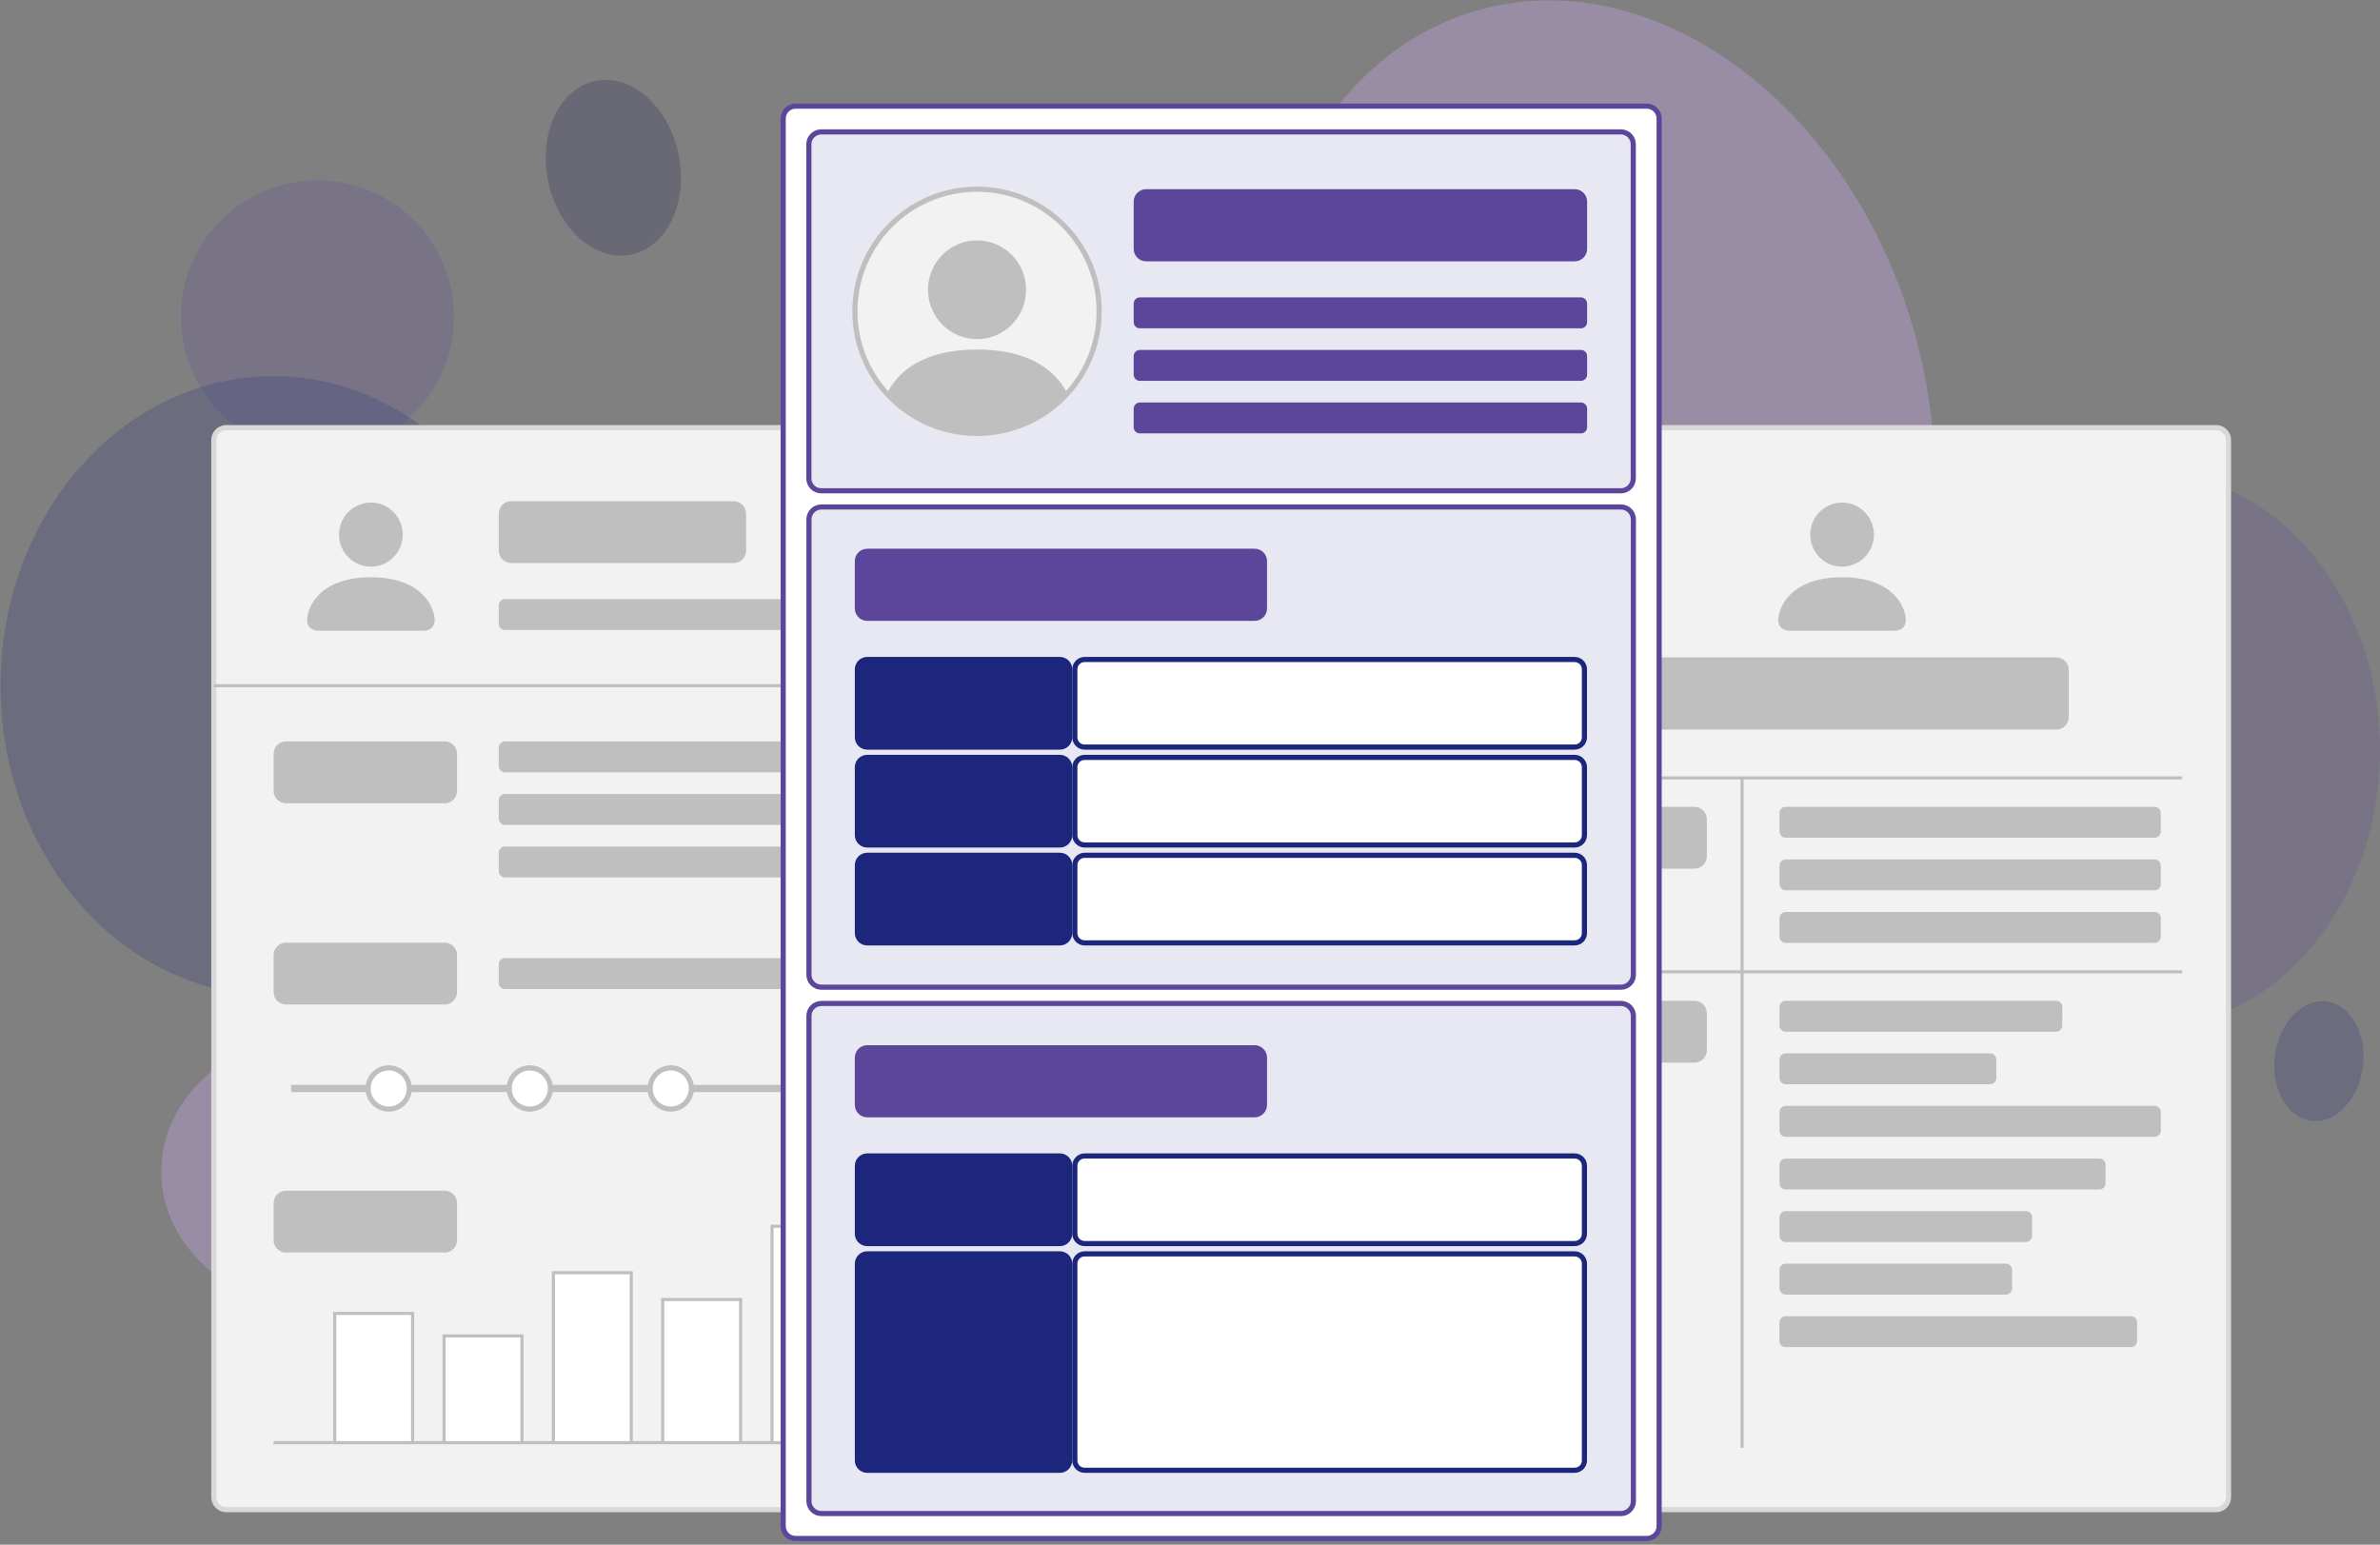 <?xml version="1.0" encoding="utf-8"?>
<!-- Generator: Adobe Illustrator 22.0.1, SVG Export Plug-In . SVG Version: 6.00 Build 0)  -->
<svg version="1.1" id="레이어_2" xmlns="http://www.w3.org/2000/svg" xmlns:xlink="http://www.w3.org/1999/xlink" x="0px"
	 y="0px" viewBox="0 0 2309.5 1499" style="enable-background:new 0 0 2309.5 1499;" xml:space="preserve">
<rect x="0" y="0" width="2309.5" height="1499" fill="#808080" stroke="none"/>
<style type="text/css">
	.st0{fill:#D4ADFC;fill-opacity:0.302;}
	.st1{fill:#1D267D;fill-opacity:0.2;}
	.st2{fill:#0C134F;fill-opacity:0.2;}
	.st3{fill:#5C469C;fill-opacity:0.2;}
	.st4{fill:#F2F2F2;stroke:#D9D9D9;stroke-width:5;stroke-miterlimit:8;}
	.st5{fill:#BFBFBF;}
	.st6{fill:none;stroke:#BFBFBF;stroke-width:3;stroke-miterlimit:8;}
	.st7{fill:none;stroke:#BFBFBF;stroke-width:7;stroke-miterlimit:8;}
	.st8{fill:#FFFFFF;stroke:#BFBFBF;stroke-width:5;stroke-miterlimit:8;}
	.st9{fill:#FFFFFF;stroke:#BFBFBF;stroke-width:3;stroke-miterlimit:8;}
	.st10{fill:#FFFFFF;stroke:#5C469C;stroke-width:5;stroke-miterlimit:10;}
	.st11{fill:#1D267D;fill-opacity:0.102;stroke:#5C469C;stroke-width:5;stroke-miterlimit:8;}
	.st12{fill:#5C469C;}
	.st13{fill:#1D267D;}
	.st14{fill:#FFFFFF;}
	.st15{clip-path:url(#SVGID_1_);}
	.st16{fill:#BFBFBF;stroke:#BFBFBF;stroke-width:5;stroke-miterlimit:8;}
</style>
<g>
	<path class="st0" d="M156.5,1137c0-74.6,71.4-135,159.5-135c88.1,0,159.5,60.4,159.5,135s-71.4,135-159.5,135
		C227.9,1272,156.5,1211.6,156.5,1137z"/>
	<path class="st1" d="M2207.5,1024.3c4.1-32,26.6-55.4,50.2-52.4c23.6,3,39.3,31.4,35.2,63.4c-4.1,32-26.6,55.4-50.2,52.4
		C2219.1,1084.6,2203.4,1056.2,2207.5,1024.3z"/>
	<path class="st2" d="M531.9,175.9c-9.7-46.5,10.8-90.1,45.8-97.4c34.9-7.2,71.1,24.6,80.7,71.1c9.7,46.5-10.8,90.1-45.8,97.4
		C577.7,254.3,541.5,222.4,531.9,175.9z"/>
	<path class="st3" d="M1857.5,728c0-149.1,101.2-270,226-270s226,120.9,226,270c0,149.1-101.2,270-226,270S1857.5,877.1,1857.5,728z
		"/>
	<path class="st0" d="M1241.9,497.7c-65.1-218.2,19.4-436.2,188.8-486.7c169.4-50.6,359.6,85.4,424.7,303.6
		c65.1,218.2-19.4,436.2-188.8,486.7C1497.2,851.9,1307.1,716,1241.9,497.7z"/>
	<path class="st3" d="M175.5,307.5c0-73.2,59.3-132.5,132.5-132.5s132.5,59.3,132.5,132.5S381.1,440,308,440
		S175.5,380.7,175.5,307.5z"/>
	<path class="st1" d="M0.5,665.5C0.5,499.5,118.9,365,265,365s264.5,134.5,264.5,300.5C529.5,831.5,411,966,265,966
		S0.5,831.5,0.5,665.5z"/>
</g>
<g>
	<path class="st4" d="M945.5,1465h-726c-6.6,0-12-5.4-12-12V427c0-6.6,5.4-12,12-12h726c6.6,0,12,5.4,12,12v1026
		C957.5,1459.6,952.1,1465,945.5,1465z"/>
	<g>
		<g>
			<g>
				<path class="st5" d="M308.3,612.1c0,0-10.3,0-10.3-10.4c0-10.4,10.3-41.5,61.9-41.5c51.6,0,61.9,31.1,61.9,41.5
					c0,10.4-10.3,10.4-10.3,10.4H308.3z M359.9,549.9c17.1,0,30.9-13.9,30.9-31.1c0-17.2-13.9-31.1-30.9-31.1s-30.9,13.9-30.9,31.1
					C328.9,535.9,342.8,549.9,359.9,549.9z"/>
			</g>
		</g>
	</g>
	<path class="st5" d="M712,546.4H496c-6.6,0-12-5.4-12-12v-36c0-6.6,5.4-12,12-12h216c6.6,0,12,5.4,12,12v36
		C724,541,718.6,546.4,712,546.4z"/>
	<path class="st5" d="M878,611.4H490c-3.3,0-6-2.7-6-6v-18c0-3.3,2.7-6,6-6h388c3.3,0,6,2.7,6,6v18C884,608.7,881.3,611.4,878,611.4
		z"/>
	<line class="st6" x1="207.5" y1="665.4" x2="957.5" y2="665.4"/>
	<line class="st6" x1="265.5" y1="1400" x2="884" y2="1400"/>
	<g>
		<path class="st5" d="M431.5,779.5h-154c-6.6,0-12-5.4-12-12v-36c0-6.6,5.4-12,12-12h154c6.6,0,12,5.4,12,12v36
			C443.5,774.1,438.1,779.5,431.5,779.5z"/>
		<g>
			<path class="st5" d="M878,749.5H490c-3.3,0-6-2.7-6-6v-18c0-3.3,2.7-6,6-6h388c3.3,0,6,2.7,6,6v18
				C884,746.8,881.3,749.5,878,749.5z"/>
			<path class="st5" d="M878,800.5H490c-3.3,0-6-2.7-6-6v-18c0-3.3,2.7-6,6-6h388c3.3,0,6,2.7,6,6v18
				C884,797.8,881.3,800.5,878,800.5z"/>
			<path class="st5" d="M878,851.5H490c-3.3,0-6-2.7-6-6v-18c0-3.3,2.7-6,6-6h388c3.3,0,6,2.7,6,6v18
				C884,848.8,881.3,851.5,878,851.5z"/>
		</g>
	</g>
	<path class="st5" d="M431.5,1215.5h-154c-6.6,0-12-5.4-12-12v-36c0-6.6,5.4-12,12-12h154c6.6,0,12,5.4,12,12v36
		C443.5,1210.1,438.1,1215.5,431.5,1215.5z"/>
	<g>
		<line class="st7" x1="282.5" y1="1056.3" x2="882.5" y2="1056.3"/>
		<path class="st5" d="M431.5,974.8h-154c-6.6,0-12-5.4-12-12v-36c0-6.6,5.4-12,12-12h154c6.6,0,12,5.4,12,12v36
			C443.5,969.3,438.1,974.8,431.5,974.8z"/>
		<g>
			<path class="st5" d="M878,959.8H490c-3.3,0-6-2.7-6-6v-18c0-3.3,2.7-6,6-6h388c3.3,0,6,2.7,6,6v18C884,957,881.3,959.8,878,959.8
				z"/>
		</g>
		<g>
			<circle class="st8" cx="377.2" cy="1056.3" r="20"/>
			<circle class="st8" cx="787.8" cy="1056.3" r="20"/>
			<circle class="st8" cx="514.1" cy="1056.3" r="20"/>
			<circle class="st8" cx="650.9" cy="1056.3" r="20"/>
		</g>
	</g>
	<g>
		<rect x="324.8" y="1274.6" class="st9" width="75.6" height="125.4"/>
		<rect x="430.9" y="1296.4" class="st9" width="75.6" height="103.6"/>
		<rect x="537" y="1235.1" class="st9" width="75.6" height="164.9"/>
		<rect x="643.1" y="1261.1" class="st9" width="75.6" height="138.9"/>
		<rect x="749.2" y="1190" class="st9" width="75.6" height="210"/>
	</g>
</g>
<g>
	<path class="st4" d="M2150.5,1465h-726c-6.6,0-12-5.4-12-12V427c0-6.6,5.4-12,12-12h726c6.6,0,12,5.4,12,12v1026
		C2162.5,1459.6,2157.1,1465,2150.5,1465z"/>
	<g>
		<g>
			<g>
				<path class="st5" d="M1735.9,612.1c0,0-10.3,0-10.3-10.4c0-10.4,10.3-41.5,61.9-41.5c51.6,0,61.9,31.1,61.9,41.5
					c0,10.4-10.3,10.4-10.3,10.4H1735.9z M1787.5,549.9c17.1,0,30.9-13.9,30.9-31.1c0-17.2-13.9-31.1-30.9-31.1
					s-30.9,13.9-30.9,31.1C1756.6,535.9,1770.4,549.9,1787.5,549.9z"/>
			</g>
		</g>
	</g>
	<line class="st6" x1="1457.5" y1="754.9" x2="2117.5" y2="754.9"/>
	<line class="st6" x1="1457.5" y1="943.1" x2="2117.5" y2="943.1"/>
	<g>
		<path class="st5" d="M1644.3,843h-154c-6.6,0-12-5.4-12-12v-36c0-6.6,5.4-12,12-12h154c6.6,0,12,5.4,12,12v36
			C1656.3,837.6,1650.9,843,1644.3,843z"/>
		<g>
			<path class="st5" d="M2090.8,813h-358c-3.3,0-6-2.7-6-6v-18c0-3.3,2.7-6,6-6h358c3.3,0,6,2.7,6,6v18
				C2096.8,810.3,2094.1,813,2090.8,813z"/>
			<path class="st5" d="M2090.8,864h-358c-3.3,0-6-2.7-6-6v-18c0-3.3,2.7-6,6-6h358c3.3,0,6,2.7,6,6v18
				C2096.8,861.3,2094.1,864,2090.8,864z"/>
			<path class="st5" d="M2090.8,915h-358c-3.3,0-6-2.7-6-6v-18c0-3.3,2.7-6,6-6h358c3.3,0,6,2.7,6,6v18
				C2096.8,912.3,2094.1,915,2090.8,915z"/>
		</g>
	</g>
	<g>
		<path class="st5" d="M1644.3,1031.2h-154c-6.6,0-12-5.4-12-12v-36c0-6.6,5.4-12,12-12h154c6.6,0,12,5.4,12,12v36
			C1656.3,1025.8,1650.9,1031.2,1644.3,1031.2z"/>
		<path class="st5" d="M1995.2,1001.2h-262.4c-3.3,0-6-2.7-6-6v-18c0-3.3,2.7-6,6-6h262.4c3.3,0,6,2.7,6,6v18
			C2001.2,998.5,1998.5,1001.2,1995.2,1001.2z"/>
		<path class="st5" d="M1931.2,1052.2h-198.4c-3.3,0-6-2.7-6-6v-18c0-3.3,2.7-6,6-6h198.4c3.3,0,6,2.7,6,6v18
			C1937.2,1049.5,1934.5,1052.2,1931.2,1052.2z"/>
		<path class="st5" d="M2090.8,1103.2h-358c-3.3,0-6-2.7-6-6v-18c0-3.3,2.7-6,6-6h358c3.3,0,6,2.7,6,6v18
			C2096.8,1100.5,2094.1,1103.2,2090.8,1103.2z"/>
		<path class="st5" d="M2037.2,1154.3h-304.4c-3.3,0-6-2.7-6-6v-18c0-3.3,2.7-6,6-6h304.4c3.3,0,6,2.7,6,6v18
			C2043.2,1151.6,2040.5,1154.3,2037.2,1154.3z"/>
		<path class="st5" d="M1965.9,1205.3h-233.1c-3.3,0-6-2.7-6-6v-18c0-3.3,2.7-6,6-6h233.1c3.3,0,6,2.7,6,6v18
			C1971.9,1202.6,1969.2,1205.3,1965.9,1205.3z"/>
		<path class="st5" d="M1946.5,1256.3h-213.7c-3.3,0-6-2.7-6-6v-18c0-3.3,2.7-6,6-6h213.7c3.3,0,6,2.7,6,6v18
			C1952.5,1253.6,1949.8,1256.3,1946.5,1256.3z"/>
		<path class="st5" d="M2067.8,1307.3h-335.1c-3.3,0-6-2.7-6-6v-18c0-3.3,2.7-6,6-6h335.1c3.3,0,6,2.7,6,6v18
			C2073.8,1304.6,2071.1,1307.3,2067.8,1307.3z"/>
	</g>
	<line class="st6" x1="1690.5" y1="755" x2="1690.5" y2="1405"/>
	<path class="st5" d="M1995.5,708h-416c-6.6,0-12-5.4-12-12v-46c0-6.6,5.4-12,12-12h416c6.6,0,12,5.4,12,12v46
		C2007.5,702.6,2002.1,708,1995.5,708z"/>
</g>
<g>
	<path class="st10" d="M1598,1493H772c-6.6,0-12-5.4-12-12V115c0-6.6,5.4-12,12-12h826c6.6,0,12,5.4,12,12v1366
		C1610,1487.6,1604.6,1493,1598,1493z"/>
	<path class="st11" d="M1572.9,476.3h-776c-6.6,0-12-5.4-12-12V140c0-6.6,5.4-12,12-12h776c6.6,0,12,5.4,12,12v324.3
		C1584.9,470.9,1579.5,476.3,1572.9,476.3z"/>
	<path class="st11" d="M1573,958H797c-6.6,0-12-5.4-12-12V504c0-6.6,5.4-12,12-12h776c6.6,0,12,5.4,12,12v442
		C1585,952.6,1579.6,958,1573,958z"/>
	<path class="st11" d="M1573,1468.8H797c-6.6,0-12-5.4-12-12v-471c0-6.6,5.4-12,12-12h776c6.6,0,12,5.4,12,12v471
		C1585,1463.3,1579.6,1468.8,1573,1468.8z"/>
	<g>
		<path class="st12" d="M1217.5,1084.3h-376c-6.6,0-12-5.4-12-12v-46c0-6.6,5.4-12,12-12h376c6.6,0,12,5.4,12,12v46
			C1229.5,1078.8,1224.1,1084.3,1217.5,1084.3z"/>
		<g>
			<path class="st13" d="M1028.5,1209.3h-187c-6.6,0-12-5.4-12-12v-66c0-6.6,5.4-12,12-12h187c6.6,0,12,5.4,12,12v66
				C1040.5,1203.8,1035.1,1209.3,1028.5,1209.3z"/>
			<g>
				<path class="st14" d="M1052.5,1206.8c-5.2,0-9.5-4.3-9.5-9.5v-66c0-5.2,4.3-9.5,9.5-9.5H1528c5.2,0,9.5,4.3,9.5,9.5v66
					c0,5.2-4.3,9.5-9.5,9.5H1052.5z"/>
				<path class="st13" d="M1528,1124.3c3.9,0,7,3.1,7,7v66c0,3.9-3.1,7-7,7h-475.5c-3.9,0-7-3.1-7-7v-66c0-3.9,3.1-7,7-7H1528
					 M1528,1119.3h-475.5c-6.6,0-12,5.4-12,12v66c0,6.6,5.4,12,12,12H1528c6.6,0,12-5.4,12-12v-66
					C1540,1124.7,1534.6,1119.3,1528,1119.3L1528,1119.3z"/>
			</g>
		</g>
		<g>
			<path class="st13" d="M1028.5,1429.3h-187c-6.6,0-12-5.4-12-12v-191c0-6.6,5.4-12,12-12h187c6.6,0,12,5.4,12,12v191
				C1040.5,1423.8,1035.1,1429.3,1028.5,1429.3z"/>
			<g>
				<path class="st14" d="M1052.5,1426.8c-5.2,0-9.5-4.3-9.5-9.5v-191c0-5.2,4.3-9.5,9.5-9.5H1528c5.2,0,9.5,4.3,9.5,9.5v191
					c0,5.2-4.3,9.5-9.5,9.5H1052.5z"/>
				<path class="st13" d="M1528,1219.3c3.9,0,7,3.1,7,7v191c0,3.9-3.1,7-7,7h-475.5c-3.9,0-7-3.1-7-7v-191c0-3.9,3.1-7,7-7H1528
					 M1528,1214.3h-475.5c-6.6,0-12,5.4-12,12v191c0,6.6,5.4,12,12,12H1528c6.6,0,12-5.4,12-12v-191
					C1540,1219.7,1534.6,1214.3,1528,1214.3L1528,1214.3z"/>
			</g>
		</g>
	</g>
	<g>
		<path class="st12" d="M1217.5,602.5h-376c-6.6,0-12-5.4-12-12v-46c0-6.6,5.4-12,12-12h376c6.6,0,12,5.4,12,12v46
			C1229.5,597.1,1224.1,602.5,1217.5,602.5z"/>
		<g>
			<path class="st13" d="M1028.5,727.5h-187c-6.6,0-12-5.4-12-12v-66c0-6.6,5.4-12,12-12h187c6.6,0,12,5.4,12,12v66
				C1040.5,722.1,1035.1,727.5,1028.5,727.5z"/>
			<g>
				<path class="st14" d="M1052.5,725c-5.2,0-9.5-4.3-9.5-9.5v-66c0-5.2,4.3-9.5,9.5-9.5H1528c5.2,0,9.5,4.3,9.5,9.5v66
					c0,5.2-4.3,9.5-9.5,9.5H1052.5z"/>
				<path class="st13" d="M1528,642.5c3.9,0,7,3.1,7,7v66c0,3.9-3.1,7-7,7h-475.5c-3.9,0-7-3.1-7-7v-66c0-3.9,3.1-7,7-7H1528
					 M1528,637.5h-475.5c-6.6,0-12,5.4-12,12v66c0,6.6,5.4,12,12,12H1528c6.6,0,12-5.4,12-12v-66
					C1540,642.9,1534.6,637.5,1528,637.5L1528,637.5z"/>
			</g>
		</g>
		<g>
			<path class="st13" d="M1028.5,822.5h-187c-6.6,0-12-5.4-12-12v-66c0-6.6,5.4-12,12-12h187c6.6,0,12,5.4,12,12v66
				C1040.5,817.1,1035.1,822.5,1028.5,822.5z"/>
			<g>
				<path class="st14" d="M1052.5,820c-5.2,0-9.5-4.3-9.5-9.5v-66c0-5.2,4.3-9.5,9.5-9.5H1528c5.2,0,9.5,4.3,9.5,9.5v66
					c0,5.2-4.3,9.5-9.5,9.5H1052.5z"/>
				<path class="st13" d="M1528,737.5c3.9,0,7,3.1,7,7v66c0,3.9-3.1,7-7,7h-475.5c-3.9,0-7-3.1-7-7v-66c0-3.9,3.1-7,7-7H1528
					 M1528,732.5h-475.5c-6.6,0-12,5.4-12,12v66c0,6.6,5.4,12,12,12H1528c6.6,0,12-5.4,12-12v-66
					C1540,737.9,1534.6,732.5,1528,732.5L1528,732.5z"/>
			</g>
		</g>
		<g>
			<path class="st13" d="M1028.5,917.5h-187c-6.6,0-12-5.4-12-12v-66c0-6.6,5.4-12,12-12h187c6.6,0,12,5.4,12,12v66
				C1040.5,912.1,1035.1,917.5,1028.5,917.5z"/>
			<g>
				<path class="st14" d="M1052.5,915c-5.2,0-9.5-4.3-9.5-9.5v-66c0-5.2,4.3-9.5,9.5-9.5H1528c5.2,0,9.5,4.3,9.5,9.5v66
					c0,5.2-4.3,9.5-9.5,9.5H1052.5z"/>
				<path class="st13" d="M1528,832.5c3.9,0,7,3.1,7,7v66c0,3.9-3.1,7-7,7h-475.5c-3.9,0-7-3.1-7-7v-66c0-3.9,3.1-7,7-7H1528
					 M1528,827.5h-475.5c-6.6,0-12,5.4-12,12v66c0,6.6,5.4,12,12,12H1528c6.6,0,12-5.4,12-12v-66
					C1540,832.9,1534.6,827.5,1528,827.5L1528,827.5z"/>
			</g>
		</g>
	</g>
	<g>
		<g>
			<defs>
				<circle id="SVGID_3_" cx="948.1" cy="302.1" r="118.5"/>
			</defs>
			<use xlink:href="#SVGID_3_"  style="overflow:visible;fill:#F2F2F2;"/>
			<clipPath id="SVGID_1_">
				<use xlink:href="#SVGID_3_"  style="overflow:visible;"/>
			</clipPath>
			<g class="st15">
				<g>
					<g>
						<path class="st16" d="M873,417.3c0,0-15,0-15-15.1c0-15.1,15-60.5,90.2-60.5c75.1,0,90.2,45.4,90.2,60.5
							c0,15.1-15,15.1-15,15.1H873z M948.1,326.6c24.9,0,45.1-20.3,45.1-45.4s-20.2-45.4-45.1-45.4S903,256.2,903,281.2
							S923.2,326.6,948.1,326.6z"/>
					</g>
				</g>
			</g>
			<use xlink:href="#SVGID_3_"  style="overflow:visible;fill:none;stroke:#BFBFBF;stroke-width:5;stroke-miterlimit:8;"/>
		</g>
		<path class="st12" d="M1528.1,253.6h-416c-6.6,0-12-5.4-12-12v-46c0-6.6,5.4-12,12-12h416c6.6,0,12,5.4,12,12v46
			C1540.1,248.2,1534.7,253.6,1528.1,253.6z"/>
		<path class="st12" d="M1534.1,318.6h-428c-3.3,0-6-2.7-6-6v-18c0-3.3,2.7-6,6-6h428c3.3,0,6,2.7,6,6v18
			C1540.1,315.9,1537.4,318.6,1534.1,318.6z"/>
		<path class="st12" d="M1534.1,369.6h-428c-3.3,0-6-2.7-6-6v-18c0-3.3,2.7-6,6-6h428c3.3,0,6,2.7,6,6v18
			C1540.1,366.9,1537.4,369.6,1534.1,369.6z"/>
		<path class="st12" d="M1534.1,420.6h-428c-3.3,0-6-2.7-6-6v-18c0-3.3,2.7-6,6-6h428c3.3,0,6,2.7,6,6v18
			C1540.1,417.9,1537.4,420.6,1534.1,420.6z"/>
	</g>
</g>
</svg>
